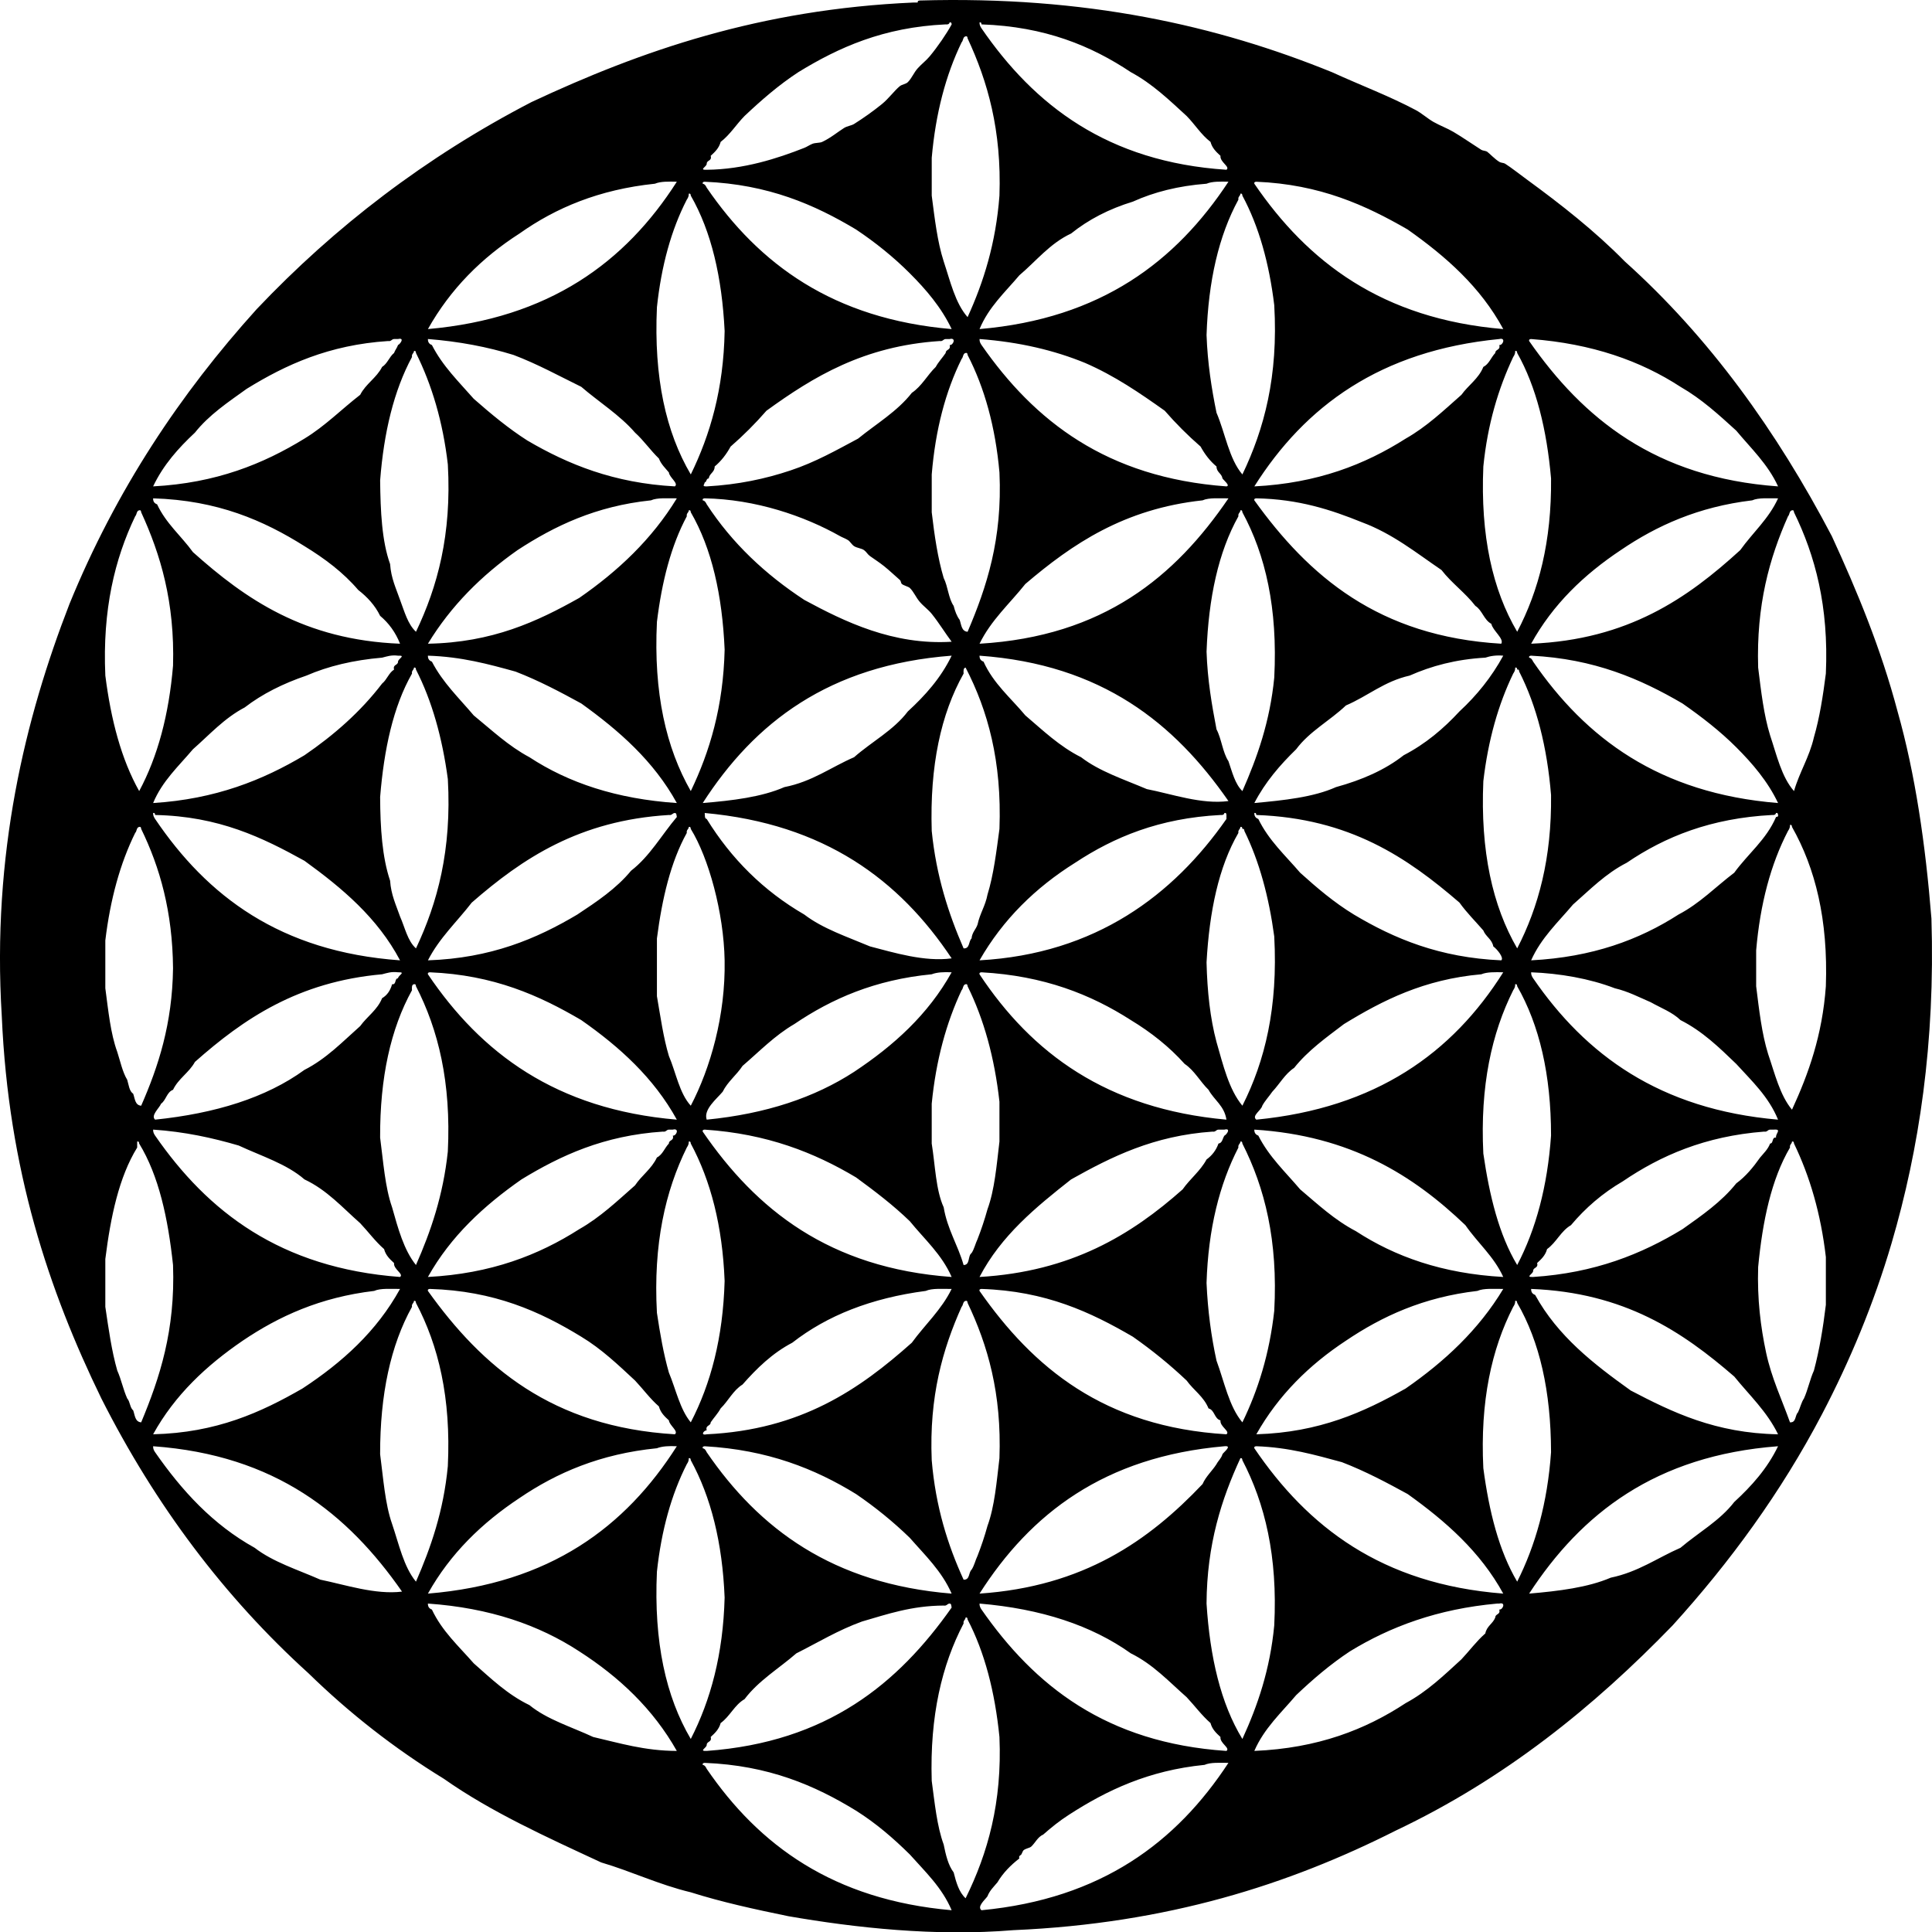 <?xml version="1.0" encoding="UTF-8" standalone="no"?>
<svg
   xmlns:dc="http://purl.org/dc/elements/1.1/"
   xmlns:cc="http://creativecommons.org/ns#"
   xmlns:rdf="http://www.w3.org/1999/02/22-rdf-syntax-ns#"
   xmlns:svg="http://www.w3.org/2000/svg"
   xmlns="http://www.w3.org/2000/svg"
   version="1.1"
   id="svg6165"
   viewBox="0 0 221.711 221.75"
   height="62.583mm"
   width="62.572mm">
  <defs
     id="defs6167" />
  <g
     transform="translate(287.998,-164.344)"
     id="layer1">
    <g
       id="g711"
       transform="translate(-1353.874,158.575)">
      <path
         d="m 1171.201,6.056 c -0.044,-0.195 0.09,-0.215 0.229,-0.229 19.061,-0.55 34.141,2.879 47.304,8.227 3.26,1.492 6.515,2.706 9.6,4.342 0.722,0.384 1.377,0.989 2.057,1.372 0.773,0.437 1.529,0.699 2.284,1.142 1.039,0.612 2.05,1.327 3.198,2.057 0.163,0.103 0.507,0.094 0.685,0.228 0.271,0.203 0.862,0.834 1.372,1.144 0.243,0.146 0.468,0.092 0.686,0.228 0.613,0.382 1.707,1.238 2.515,1.829 3.789,2.768 7.783,5.886 11.197,9.369 9.712,8.722 17.424,19.446 23.767,31.537 2.899,6.317 5.61,12.826 7.541,20.11 2.032,7.186 3.202,15.231 3.886,23.766 0.443,14.27 -1.412,26.49 -4.571,37.25 -2.035,6.931 -4.803,13.561 -7.997,19.654 -4.674,8.915 -10.537,16.949 -17.139,24.222 -9.07,9.366 -19.26,17.609 -31.767,23.539 -12.249,6.185 -26.2,10.667 -43.875,11.426 -8.97,0.742 -18.163,-0.273 -25.824,-1.601 -3.856,-0.791 -7.666,-1.625 -11.197,-2.742 -3.686,-0.885 -6.755,-2.386 -10.284,-3.428 -6.295,-2.922 -12.642,-5.791 -18.053,-9.599 -5.712,-3.503 -10.875,-7.558 -15.539,-12.111 -9.67,-8.765 -17.576,-19.293 -23.767,-31.535 -6.036,-12.4 -10.661,-26.21 -11.428,-43.877 -1.149,-18.593 2.679,-34.189 7.771,-47.304 5.347,-13.087 12.73,-24.138 21.479,-33.822 8.97,-9.466 19.4,-17.468 31.537,-23.767 12.558,-5.877 26.216,-10.653 43.876,-11.425 0.152,-0.002 0.305,-0.002 0.457,-0.002 z m 3.199,2.512 c -7.141,0.326 -12.285,2.648 -16.912,5.485 -2.255,1.477 -4.248,3.214 -6.169,5.027 -0.946,0.959 -1.663,2.147 -2.742,2.973 -0.191,0.724 -0.667,1.16 -1.144,1.599 0.168,0.623 -0.451,0.459 -0.457,0.914 0.01,0.334 -0.963,0.724 0,0.686 4.238,-0.037 8.146,-1.308 11.199,-2.514 0.316,-0.125 0.54,-0.299 0.912,-0.457 0.356,-0.15 0.847,-0.089 1.144,-0.228 0.978,-0.458 1.831,-1.178 2.514,-1.601 0.362,-0.224 0.837,-0.266 1.143,-0.456 1.028,-0.644 2.197,-1.47 3.2,-2.286 0.779,-0.633 1.453,-1.573 2.057,-2.058 0.251,-0.198 0.689,-0.232 0.914,-0.456 0.468,-0.468 0.68,-1.094 1.143,-1.599 0.459,-0.507 0.95,-0.866 1.372,-1.372 0.92,-1.109 1.926,-2.579 2.513,-3.658 -0.013,-0.138 -0.035,-0.27 -0.229,-0.226 -0.049,0.178 -0.192,0.266 -0.458,0.227 z m 4.114,0.458 c 6.061,8.824 14.463,15.328 28.106,16.225 0.473,-0.337 -0.776,-0.883 -0.684,-1.599 -0.477,-0.439 -0.953,-0.875 -1.144,-1.599 -1.079,-0.826 -1.795,-2.013 -2.741,-2.973 -1.988,-1.82 -3.923,-3.695 -6.399,-5.027 -4.525,-3.015 -9.848,-5.233 -17.139,-5.485 -0.014,-0.138 -0.035,-0.27 -0.229,-0.226 -0.01,0.314 0.11,0.5 0.23,0.684 z m -2.286,1.601 c -1.813,3.745 -2.981,8.138 -3.429,13.253 0,1.447 0,2.894 0,4.342 0.342,2.63 0.646,5.298 1.372,7.541 0.763,2.285 1.316,4.78 2.743,6.399 1.84,-4.024 3.244,-8.485 3.656,-13.939 0.26,-7.499 -1.354,-13.118 -3.656,-18.053 -0.013,-0.141 -0.035,-0.271 -0.228,-0.229 -0.321,0.059 -0.261,0.501 -0.458,0.686 z m -35.193,16.224 c -6.417,0.667 -11.391,2.777 -15.538,5.714 -4.364,2.796 -7.939,6.38 -10.514,10.968 13.925,-1.232 22.656,-7.663 28.565,-16.911 -0.937,-0.022 -1.872,-0.044 -2.513,0.229 z m 5.942,0.458 c 6.008,8.77 14.493,15.063 28.109,16.225 -1.172,-2.48 -2.955,-4.556 -4.8,-6.399 -1.858,-1.861 -3.946,-3.542 -6.17,-5.028 -4.761,-2.854 -10.059,-5.174 -17.367,-5.483 -0.139,0.012 -0.271,0.034 -0.229,0.228 0.255,0.048 0.356,0.253 0.457,0.457 z m 57.36,-0.458 c -3.255,0.249 -6.043,0.965 -8.455,2.057 -2.744,0.837 -5.099,2.062 -7.085,3.657 -2.439,1.14 -4.002,3.156 -5.94,4.796 -1.64,1.944 -3.523,3.641 -4.571,6.172 13.961,-1.2 22.546,-7.772 28.565,-16.911 -0.937,-0.022 -1.874,-0.044 -2.514,0.229 z m 34.05,16.683 c -2.618,-4.848 -6.594,-8.337 -10.971,-11.427 -4.828,-2.788 -10.051,-5.182 -17.366,-5.483 -0.139,0.012 -0.271,0.034 -0.229,0.228 6.117,8.964 14.65,15.515 28.566,16.682 z m -93.695,-14.855 c -1.787,3.471 -2.921,7.593 -3.428,12.341 -0.371,8.062 1.031,14.355 3.885,19.195 2.225,-4.554 3.766,-9.793 3.884,-16.453 -0.305,-6.17 -1.522,-11.426 -3.884,-15.54 -0.014,-0.139 -0.035,-0.271 -0.229,-0.228 0.011,0.314 -0.107,0.502 -0.228,0.685 z m 63.301,0 c -2.258,4.143 -3.451,9.347 -3.656,15.54 0.118,3.232 0.572,6.132 1.143,8.914 1.005,2.345 1.426,5.275 2.97,7.082 2.496,-5.197 4.131,-11.256 3.657,-19.423 -0.586,-4.823 -1.764,-9.052 -3.657,-12.569 -0.012,-0.139 -0.032,-0.271 -0.227,-0.228 -0.014,0.29 -0.293,0.315 -0.23,0.684 z m -97.578,16.226 c -6.796,0.442 -11.753,2.721 -16.228,5.484 -2.129,1.527 -4.323,2.988 -5.941,5.028 -1.89,1.766 -3.619,3.691 -4.798,6.168 7.237,-0.381 12.65,-2.585 17.368,-5.483 2.369,-1.44 4.251,-3.368 6.396,-5.028 0.641,-1.263 1.876,-1.935 2.514,-3.199 0.614,-0.377 0.823,-1.159 1.372,-1.6 0.12,-0.337 0.338,-0.576 0.456,-0.914 0.24,-0.094 0.805,-0.885 0,-0.687 -0.151,0 -0.304,0 -0.456,0 -0.291,0.015 -0.315,0.295 -0.683,0.231 z m 5.025,0.457 c 1.233,2.423 3.093,4.221 4.8,6.169 1.949,1.708 3.936,3.376 6.17,4.8 4.661,2.728 9.903,4.873 16.911,5.254 0.472,-0.34 -0.634,-1.026 -0.685,-1.599 -0.413,-0.502 -0.894,-0.936 -1.145,-1.6 -0.973,-0.932 -1.738,-2.069 -2.739,-2.97 -1.773,-2.04 -4.126,-3.494 -6.171,-5.257 -2.557,-1.253 -5.011,-2.609 -7.771,-3.657 -2.969,-0.917 -6.226,-1.545 -9.827,-1.829 -0.01,0.396 0.177,0.589 0.457,0.689 z m 58.274,-0.457 c -8.716,0.575 -14.491,4.094 -19.881,7.998 -1.275,1.466 -2.646,2.837 -4.113,4.113 -0.487,0.883 -1.079,1.664 -1.829,2.285 0,0.683 -0.594,0.776 -0.684,1.372 -0.304,0.003 -0.211,0.401 -0.458,0.457 -0.05,0.288 -0.356,0.468 0.228,0.457 3.609,-0.2 6.747,-0.872 9.599,-1.827 2.862,-0.949 5.289,-2.33 7.771,-3.656 2.098,-1.708 4.501,-3.117 6.171,-5.255 1.139,-0.765 1.773,-2.035 2.741,-2.972 0.322,-0.593 0.773,-1.056 1.143,-1.6 0,-0.455 0.623,-0.291 0.456,-0.914 0.398,0.067 0.803,-0.886 0,-0.687 -0.151,0 -0.305,0 -0.456,0 -0.294,0.013 -0.319,0.293 -0.688,0.229 z m 4.8,0.457 c 6.064,8.713 14.338,15.216 28.106,16.224 0.486,-0.073 -0.327,-0.707 -0.455,-0.914 -0.093,-0.595 -0.682,-0.689 -0.686,-1.372 -0.749,-0.622 -1.342,-1.402 -1.827,-2.285 -1.467,-1.276 -2.837,-2.646 -4.114,-4.113 -2.853,-2.024 -5.739,-4.01 -9.142,-5.485 -3.512,-1.439 -7.504,-2.396 -12.111,-2.742 -0.01,0.315 0.109,0.503 0.229,0.687 z m 31.307,16.224 c 7.251,-0.365 12.711,-2.523 17.368,-5.483 2.43,-1.379 4.375,-3.244 6.398,-5.028 0.794,-1.11 1.967,-1.843 2.513,-3.199 0.662,-0.33 0.883,-1.099 1.372,-1.6 0,-0.455 0.623,-0.291 0.456,-0.914 0.398,0.067 0.804,-0.886 0,-0.687 -13.669,1.336 -22.301,7.712 -28.107,16.911 z m 60.102,0 c -1.172,-2.56 -3.104,-4.36 -4.799,-6.398 -1.993,-1.815 -3.979,-3.638 -6.398,-5.027 -4.568,-2.975 -10.132,-4.952 -17.14,-5.485 -0.14,0.013 -0.271,0.036 -0.229,0.229 6.19,8.892 14.493,15.673 28.566,16.681 z M 1113.156,46.734 c -2.08,3.861 -3.231,8.652 -3.657,14.167 0.04,3.542 0.196,6.965 1.144,9.598 0.111,1.641 0.692,2.812 1.143,4.114 0.503,1.326 0.877,2.779 1.827,3.657 2.463,-5.154 4.108,-11.127 3.657,-19.197 -0.569,-4.915 -1.836,-9.134 -3.657,-12.797 -0.013,-0.139 -0.032,-0.272 -0.229,-0.229 -0.013,0.292 -0.292,0.317 -0.228,0.687 z m 126.373,0 c -1.707,3.625 -2.943,7.72 -3.429,12.567 -0.344,7.963 1.063,14.175 3.885,18.968 2.466,-4.695 3.959,-10.362 3.886,-17.597 -0.494,-5.6 -1.69,-10.499 -3.886,-14.397 -0.011,-0.139 -0.034,-0.272 -0.228,-0.229 0.011,0.315 -0.107,0.502 -0.228,0.688 z m -63.301,0.227 c -1.843,3.72 -3.006,8.115 -3.429,13.254 0,1.449 0,2.896 0,4.342 0.311,2.661 0.691,5.252 1.372,7.542 0.489,0.958 0.549,2.347 1.145,3.2 0.155,0.607 0.358,1.164 0.686,1.599 0.2,0.561 0.204,1.317 0.913,1.372 2.187,-5.125 4.008,-10.617 3.656,-18.282 -0.468,-5.246 -1.713,-9.715 -3.656,-13.483 -0.013,-0.14 -0.035,-0.271 -0.228,-0.229 -0.322,0.059 -0.262,0.501 -0.459,0.685 z m -92.323,16.683 c 1.011,2.188 2.77,3.627 4.112,5.485 6.031,5.396 12.776,10.076 23.768,10.512 -0.52,-1.31 -1.293,-2.365 -2.286,-3.199 -0.599,-1.229 -1.485,-2.169 -2.515,-2.971 -1.718,-2.014 -3.853,-3.61 -6.168,-5.027 -4.677,-2.941 -9.97,-5.268 -17.368,-5.486 -0.013,0.392 0.176,0.585 0.457,0.686 z m 56.674,-0.457 c -6.346,0.662 -11.071,2.945 -15.312,5.712 -4.115,2.893 -7.636,6.381 -10.284,10.741 7.406,-0.136 12.541,-2.542 17.368,-5.256 4.456,-3.085 8.34,-6.742 11.197,-11.427 -1.052,0.013 -2.232,-0.101 -2.969,0.23 z m 6.398,0.457 c 2.916,4.474 6.737,8.042 11.199,10.969 4.599,2.485 10.174,5.215 16.91,4.8 -0.768,-1.026 -1.434,-2.135 -2.287,-3.2 -0.391,-0.49 -0.937,-0.865 -1.369,-1.372 -0.464,-0.542 -0.68,-1.145 -1.144,-1.599 -0.154,-0.153 -0.722,-0.284 -0.914,-0.458 -0.126,-0.115 -0.089,-0.335 -0.228,-0.457 -0.704,-0.61 -1.197,-1.096 -1.829,-1.599 -0.52,-0.417 -1.104,-0.788 -1.599,-1.143 -0.297,-0.214 -0.384,-0.463 -0.686,-0.687 -0.281,-0.205 -0.806,-0.238 -1.144,-0.456 -0.255,-0.167 -0.462,-0.543 -0.686,-0.685 -0.325,-0.208 -0.632,-0.298 -0.913,-0.458 -4.141,-2.336 -9.716,-4.236 -15.54,-4.343 -0.139,0.015 -0.271,0.035 -0.229,0.229 0.257,0.05 0.358,0.255 0.459,0.459 z m 56.902,-0.457 c -9.008,0.972 -14.948,5.007 -20.337,9.598 -1.79,2.25 -3.933,4.142 -5.257,6.856 14.237,-0.844 22.456,-7.71 28.565,-16.683 -1.054,0.012 -2.234,-0.102 -2.971,0.229 z m 34.279,16.453 c 0.344,-0.582 -0.957,-1.472 -1.144,-2.285 -0.848,-0.446 -1.034,-1.555 -1.828,-2.056 -1.16,-1.507 -2.724,-2.608 -3.886,-4.114 -2.904,-1.971 -5.586,-4.162 -9.139,-5.485 -3.524,-1.427 -7.249,-2.653 -12.112,-2.743 -0.139,0.015 -0.271,0.035 -0.229,0.229 6.247,8.686 14.243,15.62 28.338,16.454 z m 28.794,-16.453 c -6.194,0.74 -10.956,2.909 -15.082,5.712 -4.208,2.801 -7.793,6.223 -10.284,10.741 11.12,-0.458 17.943,-5.214 23.995,-10.741 1.426,-2.001 3.271,-3.584 4.342,-5.942 -1.055,0.013 -2.235,-0.101 -2.971,0.23 z m -185.561,1.829 c -2.341,4.895 -3.767,10.705 -3.427,18.281 0.644,5.069 1.829,9.595 3.884,13.255 2.13,-3.964 3.412,-8.774 3.886,-14.397 0.205,-7.29 -1.429,-12.741 -3.656,-17.598 -0.015,-0.139 -0.034,-0.271 -0.229,-0.227 -0.324,0.058 -0.26,0.499 -0.458,0.686 z m 63.301,0 c -1.806,3.372 -2.862,7.498 -3.428,12.111 -0.403,8.172 1.057,14.482 3.885,19.425 2.176,-4.53 3.728,-9.68 3.884,-16.227 -0.273,-6.278 -1.479,-11.622 -3.884,-15.769 -0.014,-0.139 -0.035,-0.271 -0.229,-0.227 -0.011,0.293 -0.293,0.317 -0.228,0.687 z m 63.301,0 c -2.295,4.104 -3.429,9.368 -3.656,15.538 0.108,3.244 0.604,6.098 1.143,8.913 0.582,1.094 0.701,2.65 1.371,3.657 0.433,1.244 0.746,2.605 1.599,3.429 1.699,-3.863 3.161,-7.962 3.657,-13.028 0.407,-7.946 -1.006,-14.076 -3.657,-18.967 -0.012,-0.139 -0.032,-0.271 -0.227,-0.227 -0.014,0.291 -0.293,0.315 -0.23,0.685 z m 63.072,0 c -2.135,4.796 -3.65,10.212 -3.427,17.367 0.334,2.711 0.648,5.445 1.37,7.77 0.764,2.284 1.314,4.778 2.743,6.399 0.63,-2.188 1.758,-3.88 2.285,-6.171 0.653,-2.239 1.042,-4.747 1.37,-7.313 0.345,-7.733 -1.23,-13.546 -3.655,-18.511 -0.013,-0.139 -0.035,-0.271 -0.23,-0.227 -0.32,0.058 -0.259,0.499 -0.456,0.686 z m -161.338,16.223 c -3.299,0.282 -6.187,0.975 -8.683,2.058 -2.671,0.909 -5.063,2.097 -7.085,3.655 -2.349,1.232 -4.035,3.127 -5.941,4.8 -1.638,1.942 -3.521,3.639 -4.569,6.171 7.169,-0.448 12.596,-2.64 17.368,-5.484 3.393,-2.322 6.436,-4.99 8.91,-8.228 0.552,-0.44 0.761,-1.223 1.372,-1.6 -0.165,-0.623 0.454,-0.459 0.456,-0.914 0,-0.334 0.963,-0.724 0,-0.685 -0.784,-0.101 -1.279,0.09 -1.828,0.227 z m 5.713,0.458 c 1.246,2.411 3.125,4.188 4.8,6.171 2.056,1.674 3.965,3.5 6.397,4.799 4.464,2.928 9.989,4.79 16.911,5.256 -2.648,-4.816 -6.624,-8.306 -10.967,-11.426 -2.414,-1.32 -4.85,-2.616 -7.543,-3.657 -3.102,-0.858 -6.212,-1.709 -10.056,-1.827 -0.01,0.393 0.178,0.585 0.458,0.684 z m 31.08,16.225 c 3.452,-0.282 6.776,-0.691 9.371,-1.827 3.187,-0.622 5.336,-2.281 7.997,-3.429 2.023,-1.784 4.531,-3.086 6.171,-5.256 1.983,-1.824 3.787,-3.828 5.027,-6.399 -14.082,1.076 -22.631,7.687 -28.566,16.911 z m 32.224,-16.225 c 1.133,2.521 3.138,4.173 4.798,6.171 2.017,1.716 3.912,3.551 6.397,4.799 2.106,1.625 4.923,2.542 7.541,3.657 2.87,0.557 6.287,1.786 9.37,1.371 -6.181,-8.901 -14.491,-15.674 -28.565,-16.682 -0.012,0.393 0.176,0.585 0.459,0.684 z m 57.587,-0.458 c -3.393,0.19 -6.204,0.96 -8.685,2.058 -2.924,0.657 -4.805,2.356 -7.314,3.427 -1.833,1.748 -4.189,2.971 -5.711,5.027 -1.854,1.803 -3.551,3.763 -4.8,6.171 3.42,-0.313 6.796,-0.669 9.371,-1.827 2.988,-0.82 5.637,-1.979 7.769,-3.657 2.508,-1.302 4.569,-3.045 6.398,-5.027 1.98,-1.83 3.684,-3.934 5.027,-6.399 -0.831,-0.071 -1.487,0.036 -2.055,0.227 z m 5.484,0.458 c 6.02,8.757 14.433,15.121 28.107,16.226 -1.171,-2.481 -2.956,-4.556 -4.799,-6.399 -1.866,-1.866 -3.977,-3.495 -6.171,-5.027 -4.808,-2.811 -10.112,-5.123 -17.367,-5.484 -0.14,0.012 -0.271,0.034 -0.229,0.227 0.258,0.049 0.358,0.254 0.459,0.457 z m -128.659,1.37 c -2.156,3.785 -3.21,8.674 -3.657,14.168 0.016,3.565 0.239,6.925 1.144,9.599 0.111,1.638 0.692,2.811 1.143,4.114 0.563,1.264 0.858,2.795 1.827,3.655 2.466,-5.226 4.114,-11.273 3.657,-19.424 -0.64,-4.768 -1.826,-8.991 -3.657,-12.57 -0.013,-0.139 -0.032,-0.27 -0.229,-0.227 -0.013,0.292 -0.292,0.317 -0.228,0.685 z m 63.301,0 c -2.608,4.63 -3.889,10.585 -3.658,18.055 0.52,5.192 1.928,9.498 3.658,13.481 0.735,0.05 0.557,-0.814 0.913,-1.142 0.061,-0.704 0.497,-1.029 0.688,-1.6 0.267,-1.255 0.901,-2.145 1.14,-3.428 0.701,-2.272 1.02,-4.923 1.373,-7.541 0.287,-7.753 -1.333,-13.596 -3.884,-18.51 -0.267,0.038 -0.249,0.361 -0.23,0.685 z m 63.072,0 c -1.713,3.543 -2.877,7.636 -3.429,12.341 -0.35,8.044 1.058,14.331 3.885,19.195 2.438,-4.722 3.97,-10.352 3.886,-17.595 -0.449,-5.493 -1.651,-10.233 -3.656,-14.17 -0.013,-0.139 -0.035,-0.27 -0.229,-0.229 -0.011,-0.139 -0.034,-0.27 -0.228,-0.227 0.01,0.316 -0.108,0.504 -0.229,0.685 z m -155.853,16.684 c 5.96,8.818 14.321,15.234 28.109,16.224 -2.582,-4.884 -6.64,-8.291 -10.969,-11.425 -4.807,-2.66 -9.818,-5.113 -17.141,-5.255 -0.011,-0.14 -0.034,-0.272 -0.228,-0.229 -0.01,0.313 0.11,0.5 0.229,0.685 z m 58.961,-0.456 c -10.276,0.618 -16.803,4.982 -22.624,10.053 -1.691,2.196 -3.716,4.055 -5.029,6.627 7.217,-0.249 12.46,-2.47 17.14,-5.254 2.245,-1.487 4.484,-2.98 6.169,-5.028 2.152,-1.656 3.509,-4.109 5.257,-6.17 -0.051,-0.177 -0.01,-0.45 -0.228,-0.457 -0.294,0.013 -0.318,0.29 -0.685,0.229 z m 4.34,0.456 c 2.818,4.569 6.521,8.259 11.199,10.969 2.111,1.62 4.915,2.549 7.541,3.656 2.722,0.707 6.276,1.798 9.369,1.372 -5.999,-9.01 -14.585,-15.429 -28.337,-16.683 0.036,0.268 -0.04,0.649 0.228,0.686 z m 58.96,-0.456 c -7.027,0.361 -12.23,2.545 -16.683,5.483 -4.541,2.848 -8.28,6.497 -10.969,11.196 13.344,-0.744 22.251,-7.501 28.335,-16.224 0,-0.153 0,-0.306 0,-0.456 -0.012,-0.14 -0.031,-0.272 -0.226,-0.229 -0.05,0.178 -0.192,0.265 -0.457,0.23 z m 4.34,0.456 c 1.192,2.464 3.116,4.197 4.801,6.168 1.923,1.736 3.897,3.417 6.169,4.801 4.624,2.764 9.832,4.947 16.911,5.254 0.351,-0.289 -0.508,-1.307 -0.914,-1.598 -0.156,-0.835 -0.866,-1.114 -1.144,-1.829 -0.918,-1.063 -1.915,-2.045 -2.741,-3.2 -5.973,-5.147 -12.569,-9.674 -23.31,-10.053 -0.013,-0.14 -0.035,-0.272 -0.229,-0.229 -0.01,0.392 0.178,0.585 0.457,0.686 z m 58.96,-0.456 c -7.023,0.363 -12.282,2.491 -16.683,5.483 -2.422,1.232 -4.221,3.092 -6.169,4.799 -1.707,2.026 -3.651,3.813 -4.8,6.397 7.027,-0.36 12.413,-2.363 16.91,-5.254 2.453,-1.281 4.274,-3.191 6.4,-4.801 1.566,-2.162 3.678,-3.784 4.799,-6.397 0.138,-0.014 0.271,-0.034 0.228,-0.227 -0.014,-0.14 -0.034,-0.272 -0.228,-0.229 -0.05,0.177 -0.192,0.264 -0.457,0.229 z m 1.828,1.828 c -1.978,3.81 -3.2,8.379 -3.656,13.711 0,1.37 0,2.74 0,4.112 0.337,2.711 0.647,5.445 1.371,7.771 0.776,2.27 1.356,4.737 2.741,6.397 1.898,-4.12 3.485,-8.55 3.886,-14.168 0.271,-7.659 -1.216,-13.563 -3.886,-18.282 -0.013,-0.141 -0.033,-0.271 -0.229,-0.228 0.015,0.314 -0.105,0.502 -0.227,0.687 z m -189.674,0.227 c -1.736,3.52 -2.862,7.65 -3.427,12.341 0,1.827 0,3.655 0,5.485 0.341,2.551 0.595,5.192 1.371,7.31 0.353,1.095 0.597,2.298 1.142,3.2 0.176,0.586 0.229,1.296 0.686,1.6 0.2,0.562 0.207,1.318 0.915,1.371 1.972,-4.502 3.572,-9.377 3.656,-15.768 -0.054,-6.497 -1.509,-11.594 -3.656,-15.996 -0.015,-0.14 -0.034,-0.271 -0.229,-0.229 -0.324,0.059 -0.26,0.503 -0.458,0.686 z m 63.301,0 c -1.849,3.333 -2.833,7.525 -3.428,12.113 0,2.208 0,4.417 0,6.627 0.406,2.334 0.737,4.746 1.372,6.855 0.818,1.924 1.205,4.28 2.513,5.712 2.249,-4.306 4,-10.363 3.884,-16.682 -0.099,-5.486 -1.841,-11.777 -3.884,-15.081 -0.014,-0.14 -0.035,-0.271 -0.229,-0.229 -0.011,0.292 -0.293,0.315 -0.228,0.685 z m 63.301,0 c -2.266,3.905 -3.329,9.012 -3.656,14.854 0.081,3.347 0.419,6.437 1.143,9.141 0.767,2.662 1.418,5.439 2.97,7.312 2.588,-5.106 4.096,-11.291 3.657,-19.423 -0.616,-4.565 -1.722,-8.636 -3.429,-12.111 -0.012,-0.141 -0.034,-0.272 -0.229,-0.229 -0.012,-0.14 -0.032,-0.271 -0.227,-0.229 -0.013,0.292 -0.292,0.315 -0.229,0.685 z m -98.266,16.224 c -9.654,0.858 -15.906,5.117 -21.48,10.057 -0.671,1.232 -1.898,1.908 -2.513,3.198 -0.722,0.269 -0.795,1.186 -1.371,1.599 -0.199,0.501 -1.221,1.353 -0.687,1.829 6.902,-0.715 12.727,-2.507 17.141,-5.713 2.523,-1.284 4.378,-3.238 6.396,-5.027 0.797,-1.11 1.966,-1.842 2.514,-3.2 0.578,-0.336 0.946,-0.882 1.145,-1.599 0.526,0.068 0.254,-0.661 0.684,-0.685 0,-0.335 0.963,-0.725 0,-0.687 -0.785,-0.1 -1.28,0.091 -1.829,0.228 z m 33.822,16.683 c -2.655,-4.811 -6.576,-8.354 -10.967,-11.425 -4.798,-2.82 -10.055,-5.184 -17.369,-5.485 -0.14,0.012 -0.27,0.035 -0.229,0.228 6.077,9.006 14.662,15.503 28.565,16.682 z m 29.25,-16.683 c -6.531,0.629 -11.499,2.821 -15.768,5.715 -2.26,1.318 -4.013,3.146 -5.941,4.799 -0.692,1.056 -1.701,1.8 -2.284,2.97 -0.697,0.832 -2.227,2.034 -1.829,3.199 6.798,-0.667 12.388,-2.543 16.911,-5.484 4.536,-3.005 8.505,-6.578 11.198,-11.426 -0.883,-0.044 -1.685,-0.008 -2.287,0.227 z m 33.821,16.683 c -0.236,-1.59 -1.409,-2.243 -2.056,-3.428 -0.967,-0.937 -1.603,-2.205 -2.741,-2.97 -1.764,-1.969 -3.848,-3.618 -6.171,-5.027 -4.594,-2.948 -9.992,-5.089 -17.139,-5.485 -0.141,0.012 -0.27,0.035 -0.229,0.228 5.98,9.029 14.568,15.444 28.336,16.682 z m 29.252,-16.683 c -6.581,0.577 -11.324,2.996 -15.767,5.715 -2.035,1.546 -4.127,3.033 -5.714,5.025 -1.058,0.697 -1.661,1.845 -2.513,2.744 -0.371,0.544 -0.822,1.007 -1.145,1.599 -0.101,0.523 -1.262,1.155 -0.685,1.6 13.746,-1.336 22.511,-7.653 28.337,-16.911 -0.935,-0.023 -1.87,-0.043 -2.513,0.228 z m 5.943,0.459 c 6.016,8.763 14.505,15.049 28.107,16.224 -1.081,-2.652 -3.022,-4.441 -4.799,-6.398 -1.941,-1.866 -3.865,-3.752 -6.398,-5.027 -0.927,-0.903 -2.258,-1.399 -3.429,-2.057 -1.333,-0.571 -2.572,-1.235 -4.113,-1.598 -2.882,-1.112 -6.329,-1.708 -9.598,-1.83 -0.01,0.314 0.108,0.502 0.23,0.686 z m -128.659,1.37 c -2.439,4.417 -3.686,10.027 -3.657,16.911 0.364,2.758 0.561,5.686 1.372,7.997 0.688,2.438 1.349,4.899 2.741,6.628 1.704,-3.858 3.125,-7.997 3.657,-13.026 0.391,-7.932 -1.094,-13.99 -3.657,-18.967 -0.013,-0.139 -0.032,-0.271 -0.229,-0.229 -0.265,0.039 -0.247,0.363 -0.227,0.686 z m 63.072,0 c -1.75,3.735 -2.94,8.028 -3.429,13.025 0,1.524 0,3.048 0,4.572 0.402,2.494 0.465,5.326 1.372,7.312 0.426,2.545 1.628,4.314 2.286,6.628 0.768,0.008 0.465,-1.057 0.913,-1.372 0.31,-0.454 0.438,-1.087 0.688,-1.599 0.427,-1.096 0.812,-2.236 1.14,-3.429 0.82,-2.227 1.049,-5.044 1.373,-7.771 0,-1.523 0,-3.046 0,-4.571 -0.564,-5.071 -1.79,-9.482 -3.656,-13.253 -0.013,-0.139 -0.035,-0.271 -0.228,-0.229 -0.322,0.063 -0.262,0.503 -0.459,0.687 z m 63.301,0 c -2.463,4.926 -3.814,10.963 -3.429,18.74 0.707,4.854 1.798,9.323 3.885,12.796 2.148,-4.099 3.476,-9.018 3.886,-14.854 0,-7.008 -1.339,-12.678 -3.886,-17.139 -0.011,-0.139 -0.034,-0.271 -0.228,-0.229 0.011,0.316 -0.107,0.502 -0.228,0.686 z m -155.853,16.682 c 6.045,8.734 14.361,15.195 28.109,16.225 0.47,-0.338 -0.778,-0.885 -0.687,-1.599 -0.477,-0.439 -0.954,-0.876 -1.143,-1.6 -1.016,-0.888 -1.817,-1.992 -2.743,-2.971 -2.028,-1.781 -3.805,-3.813 -6.396,-5.027 -2.034,-1.776 -4.943,-2.674 -7.543,-3.886 -3.003,-0.88 -6.187,-1.582 -9.825,-1.828 -0.011,0.316 0.109,0.503 0.228,0.686 z m 58.273,-0.457 c -6.789,0.448 -11.727,2.746 -16.224,5.485 -4.306,3.009 -8.118,6.508 -10.742,11.197 7.24,-0.376 12.72,-2.515 17.368,-5.484 2.43,-1.379 4.374,-3.245 6.401,-5.028 0.759,-1.142 1.905,-1.901 2.512,-3.199 0.66,-0.328 0.881,-1.099 1.372,-1.599 0,-0.456 0.622,-0.29 0.456,-0.915 0.398,0.068 0.801,-0.887 0,-0.686 -0.151,0 -0.305,0 -0.456,0 -0.291,0.013 -0.317,0.294 -0.687,0.229 z m 33.137,16.683 c -1.133,-2.6 -3.128,-4.337 -4.8,-6.399 -1.896,-1.837 -4.015,-3.45 -6.17,-5.027 -4.771,-2.847 -10.224,-5.011 -17.367,-5.484 -0.139,0.013 -0.271,0.035 -0.229,0.229 6.137,8.944 14.502,15.663 28.566,16.681 z m 30.621,-16.911 c -0.291,0.012 -0.315,0.293 -0.686,0.229 -6.77,0.467 -11.586,2.888 -16.225,5.485 -4.049,3.189 -8.03,6.44 -10.512,11.197 10.506,-0.614 17.417,-4.824 23.31,-10.054 0.847,-1.211 2.02,-2.094 2.742,-3.428 0.616,-0.451 1.093,-1.041 1.37,-1.829 0.47,-0.063 0.457,-0.61 0.688,-0.915 0.238,-0.093 0.8,-0.887 0,-0.686 -0.229,0.001 -0.457,0.001 -0.687,0.001 z m 4.57,0.685 c 1.226,2.432 3.123,4.189 4.801,6.171 2.022,1.709 3.946,3.517 6.398,4.798 4.476,2.913 9.908,4.868 16.91,5.256 -1.071,-2.358 -2.942,-3.913 -4.342,-5.941 -5.994,-5.734 -13.192,-10.271 -24.224,-10.969 -0.01,0.394 0.178,0.586 0.457,0.685 z m 58.048,-0.457 c -6.789,0.526 -11.875,2.753 -16.228,5.712 -2.309,1.349 -4.272,3.04 -5.942,5.028 -1.159,0.667 -1.671,1.982 -2.741,2.743 -0.19,0.724 -0.666,1.16 -1.143,1.6 0.167,0.623 -0.454,0.46 -0.456,0.913 0,0.336 -0.965,0.725 0,0.686 7.081,-0.459 12.452,-2.631 17.138,-5.484 2.229,-1.58 4.48,-3.138 6.171,-5.255 1.097,-0.806 1.953,-1.857 2.741,-2.972 0.413,-0.5 0.894,-0.937 1.144,-1.599 0.431,-0.025 0.158,-0.757 0.687,-0.686 -0.107,-0.437 0.704,-0.983 -0.23,-0.915 -0.15,0 -0.305,0 -0.456,0 -0.293,0.013 -0.318,0.294 -0.685,0.229 z m -186.705,1.829 c -2.091,3.394 -3.044,7.926 -3.656,12.797 0,1.829 0,3.656 0,5.484 0.374,2.521 0.724,5.064 1.371,7.313 0.452,0.995 0.688,2.207 1.142,3.201 0.329,0.354 0.305,1.064 0.686,1.37 0.2,0.561 0.207,1.318 0.915,1.372 2.129,-5.109 3.926,-10.547 3.656,-18.054 -0.574,-5.367 -1.632,-10.253 -3.886,-13.94 -0.012,-0.14 -0.035,-0.27 -0.228,-0.229 0,0.229 0,0.457 0,0.686 z m 63.072,0 c -2.464,5.001 -3.861,11.068 -3.428,18.967 0.358,2.384 0.762,4.723 1.372,6.856 0.809,1.932 1.268,4.216 2.513,5.713 2.291,-4.415 3.701,-9.704 3.884,-16.226 -0.247,-6.302 -1.595,-11.506 -3.884,-15.768 -0.014,-0.14 -0.035,-0.27 -0.229,-0.229 0.011,0.314 -0.107,0.502 -0.228,0.687 z m 63.301,0 c -2.175,4.224 -3.46,9.337 -3.656,15.54 0.141,3.21 0.543,6.161 1.143,8.912 0.904,2.446 1.437,5.265 2.97,7.085 1.796,-3.691 3.11,-7.86 3.657,-12.797 0.442,-8.06 -1.091,-14.144 -3.657,-19.196 -0.012,-0.14 -0.032,-0.27 -0.227,-0.229 -0.014,0.292 -0.293,0.316 -0.23,0.685 z m 63.3,0 c -2.141,3.647 -3.149,8.427 -3.654,13.711 -0.117,3.696 0.284,6.874 0.912,9.826 0.633,2.949 1.802,5.359 2.742,7.999 0.735,0.047 0.558,-0.815 0.916,-1.144 0.249,-0.51 0.378,-1.145 0.687,-1.598 0.451,-0.994 0.688,-2.206 1.142,-3.201 0.627,-2.345 1.049,-4.891 1.37,-7.542 0,-1.827 0,-3.656 0,-5.484 -0.578,-4.983 -1.845,-9.275 -3.655,-13.025 -0.013,-0.14 -0.035,-0.27 -0.23,-0.229 -0.012,0.294 -0.294,0.318 -0.23,0.687 z m -162.479,16.453 c -6.199,0.733 -10.946,2.919 -15.083,5.713 -4.163,2.845 -7.79,6.226 -10.283,10.741 7.292,-0.173 12.4,-2.53 17.14,-5.256 4.554,-2.987 8.522,-6.561 11.197,-11.426 -1.055,0.012 -2.235,-0.102 -2.971,0.228 z m 34.507,16.454 c 0.472,-0.34 -0.634,-1.026 -0.685,-1.599 -0.479,-0.439 -0.953,-0.877 -1.145,-1.6 -1.018,-0.888 -1.816,-1.992 -2.739,-2.972 -1.935,-1.798 -3.843,-3.624 -6.171,-5.027 -4.726,-2.894 -9.976,-5.263 -17.369,-5.484 -0.14,0.014 -0.27,0.033 -0.229,0.228 6.225,8.705 14.252,15.61 28.338,16.454 z m 28.792,-16.454 c -6.265,0.82 -11.332,2.835 -15.311,5.942 -2.3,1.204 -4.069,2.937 -5.713,4.8 -1.079,0.671 -1.628,1.874 -2.513,2.742 -0.323,0.592 -0.773,1.055 -1.144,1.6 0,0.454 -0.624,0.289 -0.457,0.914 -0.35,0.004 -0.75,0.624 0,0.457 10.833,-0.518 17.538,-5.162 23.54,-10.512 1.506,-2.073 3.396,-3.762 4.569,-6.17 -1.053,0.011 -2.232,-0.103 -2.971,0.227 z m 34.507,16.454 c 0.473,-0.338 -0.776,-0.883 -0.684,-1.599 -0.722,-0.193 -0.65,-1.18 -1.372,-1.372 -0.548,-1.357 -1.718,-2.09 -2.513,-3.2 -1.917,-1.816 -3.976,-3.489 -6.17,-5.027 -4.813,-2.805 -9.987,-5.246 -17.368,-5.484 -0.141,0.014 -0.27,0.033 -0.229,0.228 6.146,8.786 14.257,15.606 28.336,16.454 z m 28.796,-16.454 c -6.209,0.723 -10.944,2.92 -15.084,5.713 -4.225,2.783 -7.752,6.263 -10.282,10.741 7.252,-0.213 12.371,-2.56 17.14,-5.256 4.453,-3.089 8.365,-6.717 11.197,-11.426 -1.055,0.012 -2.234,-0.102 -2.971,0.228 z m 6.627,0.458 c 2.59,4.722 6.704,7.92 10.969,10.969 4.803,2.51 9.726,4.9 16.911,5.027 -1.269,-2.615 -3.289,-4.481 -5.026,-6.628 -5.963,-5.159 -12.605,-9.639 -23.311,-10.054 -0.013,0.394 0.177,0.586 0.457,0.686 z m -128.887,1.37 c -2.447,4.407 -3.668,10.044 -3.657,16.91 0.364,2.76 0.561,5.688 1.372,7.999 0.793,2.331 1.329,4.918 2.741,6.628 1.713,-3.924 3.169,-8.106 3.657,-13.255 0.381,-7.846 -1.079,-13.85 -3.657,-18.738 -0.013,-0.14 -0.032,-0.271 -0.229,-0.229 -0.012,0.293 -0.291,0.317 -0.227,0.685 z m 63.072,0 c -2.169,4.838 -3.732,10.282 -3.429,17.596 0.448,5.344 1.84,9.742 3.658,13.712 0.735,0.048 0.557,-0.816 0.913,-1.142 0.31,-0.456 0.438,-1.089 0.688,-1.6 0.427,-1.096 0.812,-2.235 1.14,-3.428 0.82,-2.227 1.049,-5.046 1.373,-7.77 0.268,-7.429 -1.348,-12.973 -3.656,-17.824 -0.013,-0.14 -0.035,-0.271 -0.228,-0.229 -0.322,0.059 -0.262,0.5 -0.459,0.685 z m 63.301,0 c -2.477,4.836 -3.806,10.82 -3.429,18.51 0.661,4.978 1.791,9.485 3.885,13.027 2.092,-4.157 3.476,-9.019 3.886,-14.854 -0.01,-7 -1.313,-12.703 -3.886,-17.139 -0.011,-0.14 -0.034,-0.271 -0.228,-0.229 0.011,0.315 -0.107,0.501 -0.228,0.685 z m -155.853,16.683 c 3.063,4.405 6.626,8.306 11.428,10.969 2.099,1.632 4.949,2.513 7.541,3.656 2.846,0.58 6.32,1.752 9.368,1.37 -6.19,-8.89 -14.491,-15.672 -28.564,-16.682 -0.012,0.316 0.108,0.504 0.227,0.687 z m 57.589,-0.457 c -6.511,0.648 -11.504,2.817 -15.768,5.713 -4.308,2.853 -7.945,6.376 -10.514,10.97 14.005,-1.153 22.676,-7.644 28.565,-16.912 -0.882,-0.044 -1.683,-0.007 -2.283,0.229 z m 5.712,0.457 c 6.004,8.776 14.445,15.112 28.109,16.226 -1.138,-2.597 -3.061,-4.407 -4.8,-6.399 -1.894,-1.84 -3.952,-3.513 -6.17,-5.027 -4.714,-2.903 -10.159,-5.077 -17.367,-5.485 -0.139,0.013 -0.271,0.035 -0.229,0.229 0.255,0.047 0.356,0.252 0.457,0.456 z m 31.308,16.225 c 11.912,-0.81 19.402,-6.041 25.594,-12.57 0.396,-0.9 1.097,-1.494 1.601,-2.284 0.205,-0.404 0.552,-0.667 0.686,-1.144 0.122,-0.229 1.185,-1.009 0.229,-0.914 -13.81,1.198 -22.266,7.749 -28.11,16.912 z m 60.102,0 c -2.642,-4.824 -6.618,-8.313 -10.971,-11.426 -2.412,-1.32 -4.846,-2.617 -7.54,-3.656 -3.057,-0.827 -6.071,-1.699 -9.826,-1.829 -0.139,0.013 -0.271,0.035 -0.229,0.229 6.099,8.984 14.57,15.597 28.566,16.682 z m 2.97,0 c 3.439,-0.293 6.759,-0.709 9.368,-1.829 3.157,-0.653 5.348,-2.272 8,-3.428 2.06,-1.75 4.514,-3.104 6.171,-5.256 1.982,-1.824 3.788,-3.829 5.026,-6.399 -14.086,1.073 -22.58,7.735 -28.565,16.912 z m -96.665,-14.854 c -1.769,3.488 -2.916,7.595 -3.428,12.34 -0.371,8.062 1.031,14.356 3.885,19.195 2.27,-4.434 3.713,-9.693 3.884,-16.224 -0.251,-6.299 -1.568,-11.534 -3.884,-15.769 -0.014,-0.138 -0.035,-0.27 -0.229,-0.228 0.011,0.316 -0.107,0.502 -0.228,0.686 z m 59.645,15.996 c 0.392,6.162 1.631,11.473 4.112,15.54 1.747,-3.813 3.173,-7.949 3.657,-13.025 0.406,-7.948 -1.074,-14.009 -3.657,-18.968 -0.012,-0.138 -0.032,-0.27 -0.227,-0.228 -2.164,4.691 -3.844,9.867 -3.885,16.681 z m -88.897,0.687 c 1.167,2.489 3.096,4.216 4.8,6.169 1.983,1.748 3.88,3.585 6.397,4.799 2.01,1.65 4.817,2.495 7.314,3.657 3.034,0.697 5.875,1.588 9.597,1.6 -2.721,-4.82 -6.608,-8.476 -11.197,-11.427 -4.605,-3.012 -10.249,-4.986 -17.368,-5.485 -0.01,0.394 0.177,0.587 0.457,0.687 z m 58.731,-0.458 c -3.711,0.021 -6.472,0.993 -9.369,1.83 -2.741,0.99 -5.056,2.407 -7.541,3.657 -1.993,1.737 -4.339,3.124 -5.941,5.254 -1.159,0.667 -1.675,1.982 -2.742,2.742 -0.191,0.724 -0.667,1.161 -1.144,1.6 0.168,0.624 -0.451,0.46 -0.457,0.914 0.01,0.334 -0.963,0.725 0,0.686 13.844,-1.01 21.975,-7.736 28.109,-16.454 -0.053,-0.177 -0.01,-0.451 -0.229,-0.458 -0.292,0.013 -0.315,0.294 -0.686,0.229 z m 4.343,0.458 c 6.066,8.711 14.265,15.29 28.106,16.225 0.473,-0.338 -0.776,-0.885 -0.684,-1.6 -0.477,-0.439 -0.953,-0.876 -1.144,-1.6 -1.017,-0.887 -1.818,-1.992 -2.741,-2.97 -2.027,-1.782 -3.849,-3.772 -6.399,-5.026 -4.492,-3.201 -10.273,-5.117 -17.367,-5.715 -0.01,0.314 0.109,0.502 0.229,0.686 z m 59.187,-0.687 c -6.849,0.617 -12.279,2.651 -16.91,5.485 -2.248,1.483 -4.257,3.209 -6.17,5.025 -1.709,2.026 -3.673,3.796 -4.8,6.401 7.312,-0.308 12.771,-2.463 17.368,-5.485 2.476,-1.331 4.408,-3.207 6.398,-5.027 0.924,-0.98 1.726,-2.083 2.743,-2.972 0.153,-0.834 0.865,-1.114 1.142,-1.827 0,-0.456 0.623,-0.291 0.456,-0.914 0.398,0.067 0.804,-0.887 0,-0.687 -0.074,0.001 -0.151,0.001 -0.227,0.001 z m -61.244,2.286 c -2.488,4.749 -3.884,10.588 -3.658,18.055 0.344,2.551 0.597,5.192 1.372,7.311 0.245,1.203 0.52,2.376 1.145,3.199 0.291,1.156 0.616,2.278 1.371,2.97 2.551,-5.17 4.204,-11.016 3.884,-18.509 -0.521,-5.193 -1.698,-9.726 -3.656,-13.483 -0.013,-0.139 -0.035,-0.271 -0.228,-0.228 -0.014,0.291 -0.294,0.316 -0.23,0.685 z m -29.48,16.682 c 6.001,8.777 14.521,15.035 28.109,16.225 -1.11,-2.624 -3.043,-4.422 -4.8,-6.399 -1.878,-1.854 -3.88,-3.585 -6.17,-5.026 -4.721,-2.897 -10.037,-5.199 -17.367,-5.486 -0.139,0.015 -0.271,0.035 -0.229,0.229 0.255,0.049 0.356,0.254 0.457,0.457 z m 57.131,-0.457 c -6.447,0.638 -11.233,2.933 -15.54,5.712 -1.07,0.682 -2.04,1.464 -2.972,2.285 -0.633,0.276 -0.902,0.933 -1.368,1.373 -0.208,0.194 -0.65,0.201 -0.917,0.456 -0.052,0.052 -0.192,0.411 -0.228,0.457 -0.089,0.118 -0.338,0.139 -0.228,0.458 -0.99,0.764 -1.862,1.643 -2.515,2.741 -0.414,0.502 -0.892,0.938 -1.145,1.602 -0.249,0.374 -1.237,1.176 -0.684,1.599 13.767,-1.314 22.365,-7.799 28.337,-16.912 -0.993,-0.003 -2.055,-0.076 -2.74,0.229 z"
         id="path713"
         style="clip-rule:evenodd;fill-rule:evenodd" />
    </g>
  </g>
</svg>
